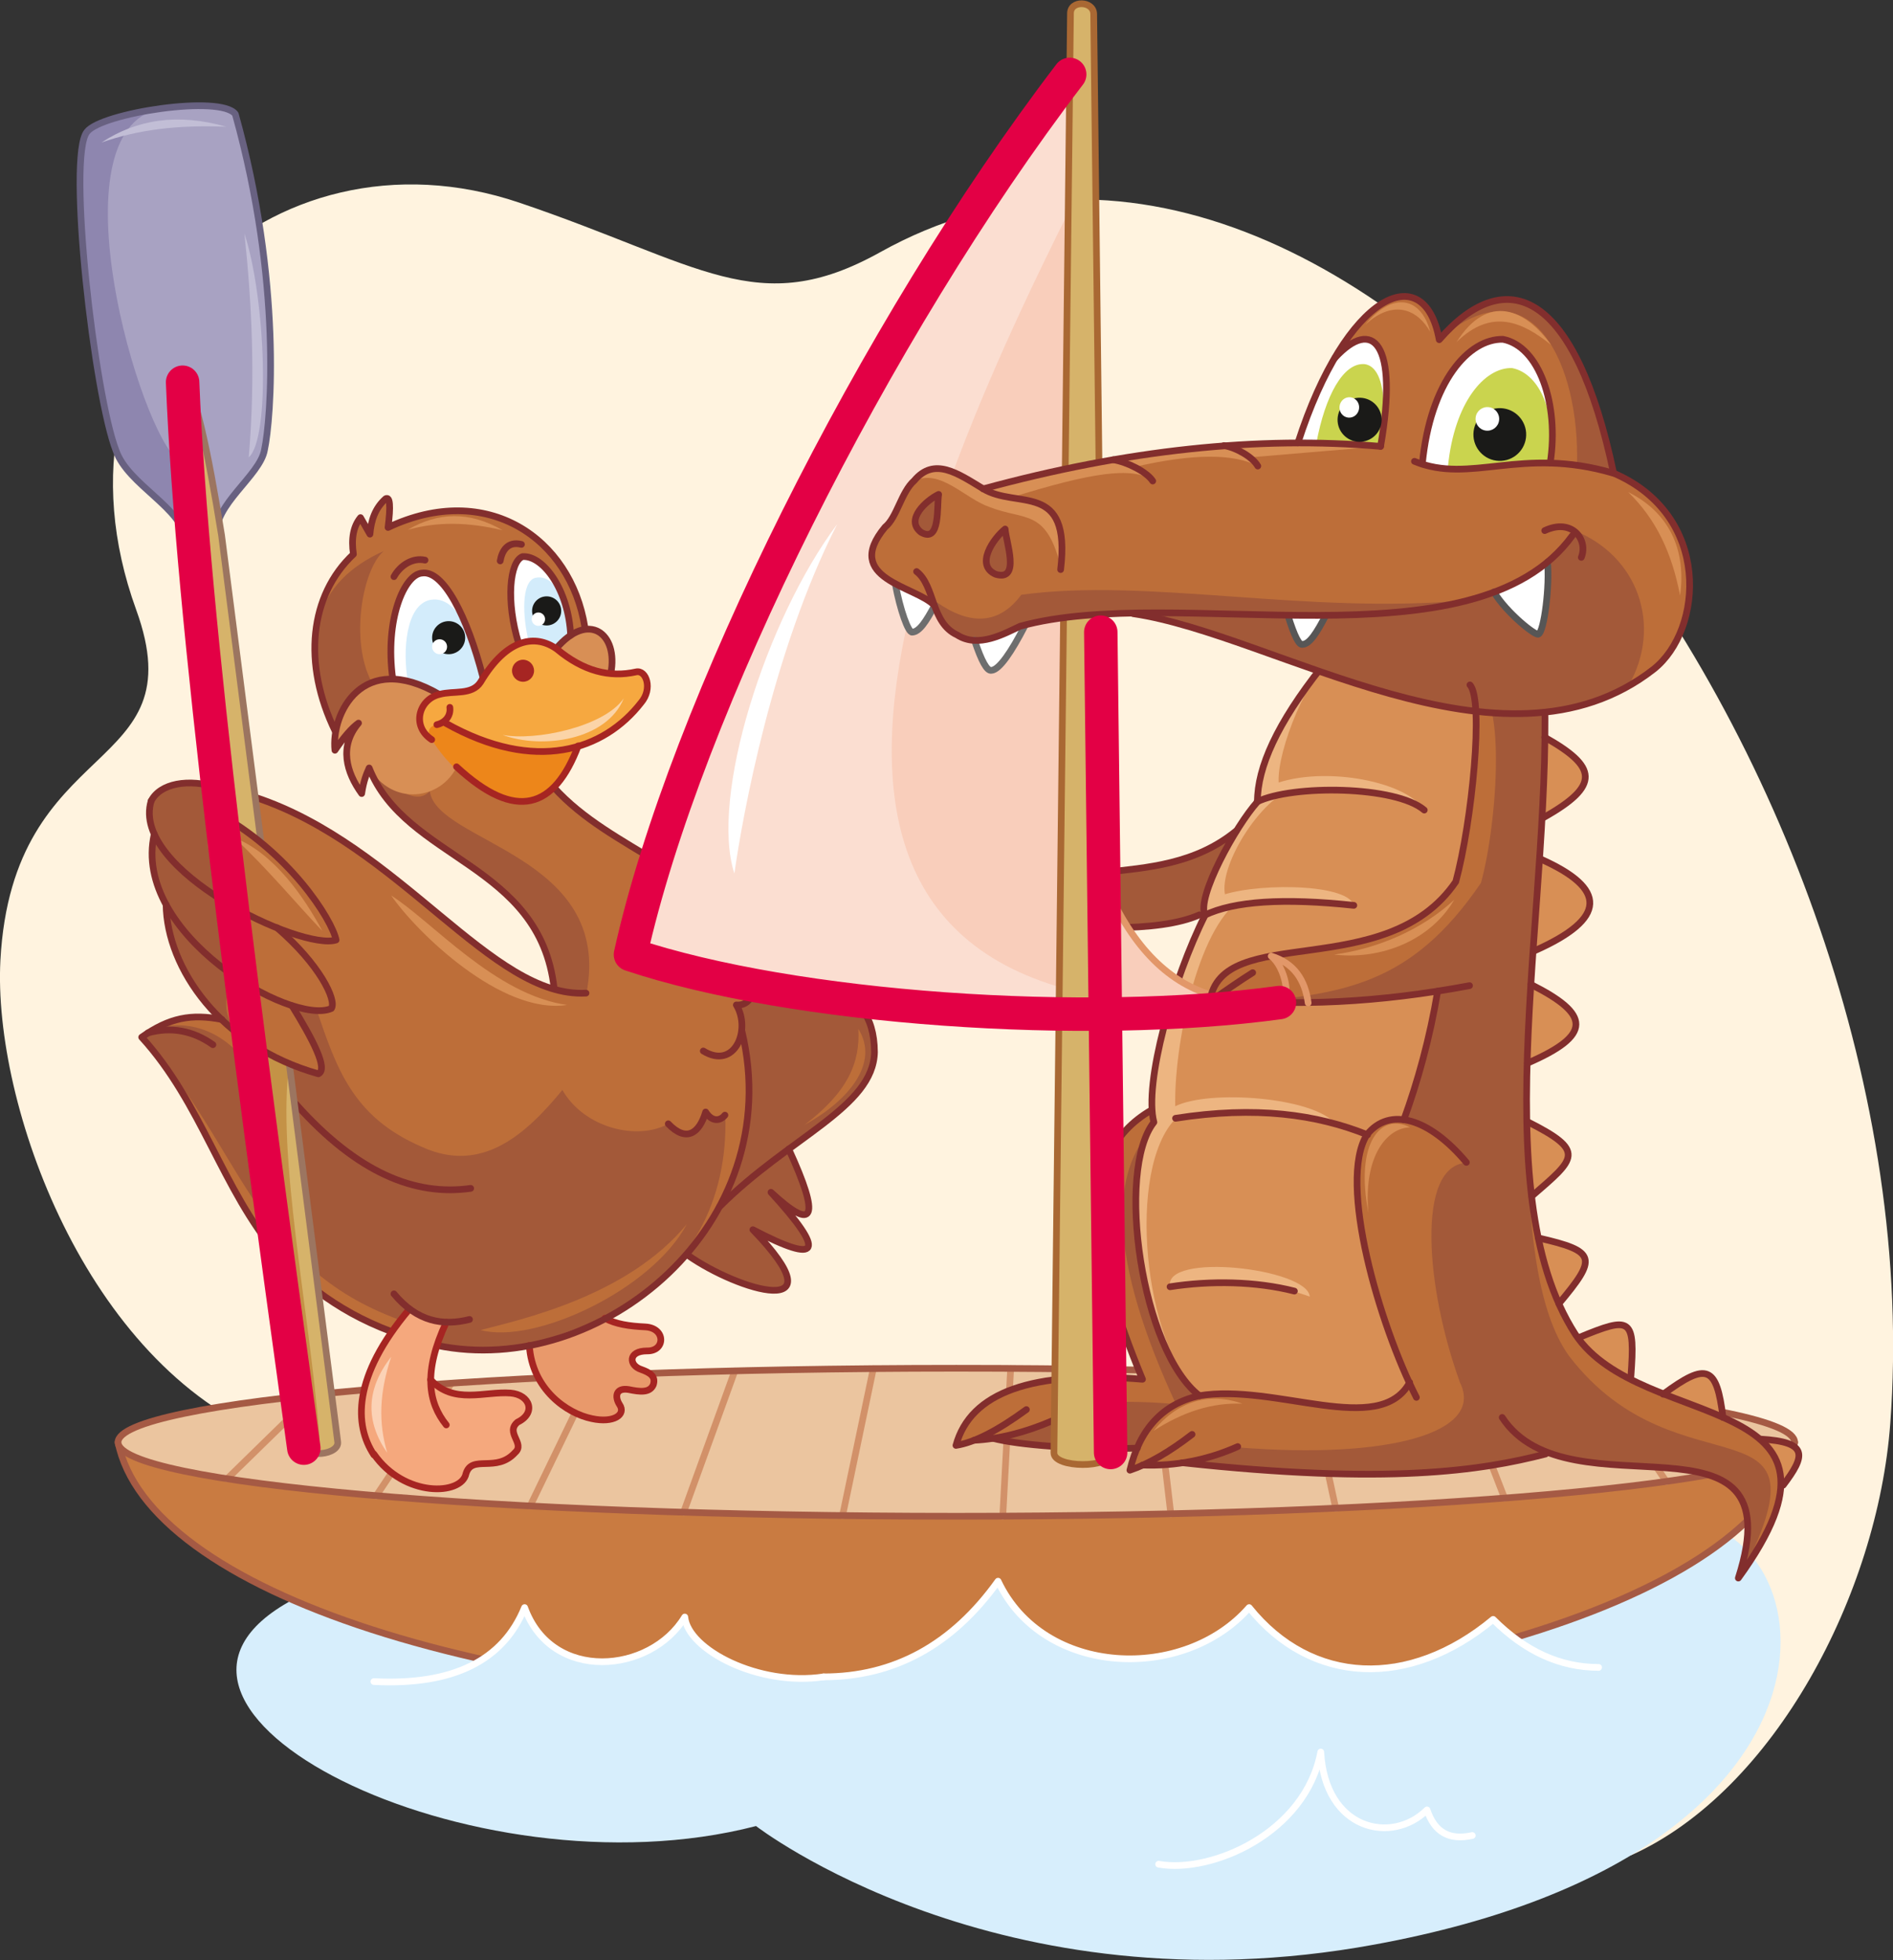 <?xml version="1.0" encoding="utf-8"?>
<!-- Generator: Adobe Illustrator 21.1.0, SVG Export Plug-In . SVG Version: 6.00 Build 0)  -->
<svg version="1.1" id="Layer_1" xmlns="http://www.w3.org/2000/svg" xmlns:xlink="http://www.w3.org/1999/xlink" x="0px" y="0px"
	 viewBox="0 0 481 498" style="enable-background:new 0 0 481 498;" xml:space="preserve">
<rect x="0" y="0" width="481" height="498" fill="#333333" stroke="none"/>
<style type="text/css">
	.st0{fill-rule:evenodd;clip-rule:evenodd;fill:#FFF3DF;}
	.st1{fill-rule:evenodd;clip-rule:evenodd;fill:#D7EEFC;}
	.st2{fill-rule:evenodd;clip-rule:evenodd;fill:#A35939;}
	.st3{fill-rule:evenodd;clip-rule:evenodd;fill:#A8A2C2;}
	.st4{fill-rule:evenodd;clip-rule:evenodd;fill:#8E86AF;}
	.st5{fill:none;stroke:#686181;stroke-width:1.7;stroke-linecap:round;stroke-linejoin:round;stroke-miterlimit:22.926;}
	.st6{fill-rule:evenodd;clip-rule:evenodd;fill:#BD6E39;}
	.st7{fill-rule:evenodd;clip-rule:evenodd;fill:#C97B41;}
	.st8{fill:none;stroke:#A55A44;stroke-width:1.7;stroke-linecap:round;stroke-linejoin:round;stroke-miterlimit:22.926;}
	.st9{fill-rule:evenodd;clip-rule:evenodd;fill:#EBC59F;}
	.st10{fill:none;stroke:#D29169;stroke-width:1.7;stroke-linecap:round;stroke-linejoin:round;stroke-miterlimit:22.926;}
	.st11{fill-rule:evenodd;clip-rule:evenodd;fill:#D88F55;}
	.st12{fill-rule:evenodd;clip-rule:evenodd;fill:#E9996B;}
	.st13{fill:none;stroke:#A62522;stroke-width:1.7;stroke-linecap:round;stroke-linejoin:round;stroke-miterlimit:22.926;}
	.st14{fill-rule:evenodd;clip-rule:evenodd;fill:#FFFFFF;}
	.st15{fill-rule:evenodd;clip-rule:evenodd;fill:#EDB581;}
	.st16{fill-rule:evenodd;clip-rule:evenodd;fill:#D3ECFB;}
	.st17{fill:none;stroke:#822E2D;stroke-width:1.7;stroke-linecap:round;stroke-linejoin:round;stroke-miterlimit:22.926;}
	.st18{fill-rule:evenodd;clip-rule:evenodd;fill:#1A1A18;}
	.st19{fill-rule:evenodd;clip-rule:evenodd;fill:#F5A87D;}
	.st20{fill-rule:evenodd;clip-rule:evenodd;fill:#D6B36A;}
	.st21{fill-rule:evenodd;clip-rule:evenodd;fill:#C49246;}
	.st22{fill:none;stroke:#9C7560;stroke-width:1.7;stroke-linecap:round;stroke-linejoin:round;stroke-miterlimit:22.926;}
	.st23{fill-rule:evenodd;clip-rule:evenodd;fill:#FBDED1;}
	.st24{fill-rule:evenodd;clip-rule:evenodd;fill:#F9CEBB;}
	.st25{fill:none;stroke:#E29769;stroke-width:1.7;stroke-linecap:round;stroke-linejoin:round;stroke-miterlimit:22.926;}
	.st26{fill:none;stroke:#A96833;stroke-width:1.7;stroke-linecap:round;stroke-linejoin:round;stroke-miterlimit:22.926;}
	.st27{fill:none;stroke:#6E6E6E;stroke-width:1.7;stroke-linecap:round;stroke-linejoin:round;stroke-miterlimit:22.926;}
	.st28{fill-rule:evenodd;clip-rule:evenodd;fill:#CAD44E;}
	.st29{fill:none;stroke:#575656;stroke-width:1.7;stroke-linecap:round;stroke-linejoin:round;stroke-miterlimit:22.926;}
	.st30{fill:none;stroke:#E30045;stroke-width:8.5;stroke-linecap:round;stroke-linejoin:round;stroke-miterlimit:22.926;}
	.st31{fill:none;stroke:#FFFFFF;stroke-width:1.7;stroke-linecap:round;stroke-linejoin:round;stroke-miterlimit:22.926;}
	.st32{fill-rule:evenodd;clip-rule:evenodd;fill:#ED861A;}
	.st33{fill-rule:evenodd;clip-rule:evenodd;fill:#FBD2B6;}
	.st34{fill-rule:evenodd;clip-rule:evenodd;fill:#F6A840;}
	.st35{fill-rule:evenodd;clip-rule:evenodd;fill:#C2BED6;}
	.st36{fill-rule:evenodd;clip-rule:evenodd;fill:#FBD4A7;}
	.st37{fill-rule:evenodd;clip-rule:evenodd;fill:#A62522;}
</style>
<path class="st0" d="M414.5,471.3L68.9,365.2C21.7,346.3-1.8,280.4,0.1,244c3.1-57.8,49.9-46.7,34.5-89.1
	C9.5,85.7,68.8,30.1,132,51.5c46.1,15.6,60.5,29.9,91.6,12.6C344.2-3.2,492.7,195.9,480.3,361.7
	C477.1,404.8,450.9,454.9,414.5,471.3z"/>
<path class="st1" d="M74.4,406.4L423.8,386c40.3-2.3,55.5,84.2-74.5,108c-95.6,17.6-157.2-30.1-157.2-30.1
	C119.9,482.6,23.3,433.8,74.4,406.4z"/>
<path class="st2" d="M200.4,292l-17.6,14.5l-8,12.4c12.8,9,39.1,16.9,16.5-6.5c17.2,9,18.7,5.9,4.6-9.5
	C207,313.2,208.5,309.5,200.4,292z"/>
<path class="st2" d="M182.8,306.5l-3.8-59l12.5-1.7c12.6,4.9,30.6,2.2,30.7,21.5C219.7,283,200.5,288.8,182.8,306.5z"/>
<path class="st3" d="M55.1,136c-2.5-16.2-5.4-32.8-8.7-36.3c-1.7,2.8-1.2,16.7,0,33.8c-4.3-7.3-15.2-12.7-16.8-19
	c-8.3-40.3-12-70.1-7.5-81.1c6-5.6,36.3-7.5,37.7-4.5c9.2,34.9,10.4,62.1,7.4,85.3C65.4,122,55.1,126.8,55.1,136z"/>
<path class="st4" d="M45.4,117l1.8,20.1c-2.4-8-10.1-12.1-15.2-18.2c-4.1,1-16.6-68.7-9.9-85.4c1.2-2.9,17.6-6.5,18.5-5.9
	C13.1,33.5,35.6,110.3,45.4,117z"/>
<path class="st5" d="M47.2,137.4c-0.5-8.2-14.7-14.2-17.7-22.9C24,100.5,17,39.8,22.1,33.5c3.6-4.8,34.1-9.5,37.7-4.5
	c11.9,42.6,9.1,77.5,7.4,85.3c-1.1,6.5-13.1,14-12.2,21.9"/>
<path class="st6" d="M111.1,341.8l2.4-5.9l-4.8-0.9l-4.6-2.5l-4.5,5.8c-37.9-13.6-42.4-49.9-63.6-74.8c6.9-5.1,13.7-6.2,20.4-4.5
	c-8.7-8.2-13.4-17.9-14.1-29.1c-3-7.3-4.6-13.7-3-18c-5.3-12.6,7.9-17,25.6-9.4c34.6,11.1,55.8,44,76.1,48.6
	c-3.4-33.6-38.8-32.3-47-56c7.1,5.8,18.8,3.3,22.1-0.2c10.4,9.9,18.8,12.1,24.8,5.2c13.5,13.4,31.1,18.9,45.9,35.7
	c10,10,6.9,19.9,0.5,19.6l1.3,6.5C200.3,311.1,152.6,350.3,111.1,341.8z"/>
<path class="st2" d="M111.1,341.8l2.4-5.9l-4.8-0.9l-4.6-2.5l-2.3,2.9c-37.9-13.6-40.6-45.2-65.8-72c6.9-5.1,20.4-4.5,28.9,9.9
	l-1.1-8.4l9.7,5.2l7.4,2.6l0.1-4.6l-6.8-12.6l6.3,1.2c5,14.5,9,27.1,26.8,34.7c15.2,6.9,26.4-3.3,35.6-14.5
	c5.6,9.8,19.3,13,27.1,8.5c5,4.2,8.1,3.2,9.5-3l2.2,1.9l2.6-1.1C185.8,328.9,142.3,346.7,111.1,341.8z"/>
<path class="st2" d="M140.8,251.1c-3.4-33.6-38.8-32.3-47-56c7.1,5.8,12.1,9.4,15.4,5.9c1.8,13.2,46.7,16.1,39.8,51.4L140.8,251.1z"
	/>
<path class="st2" d="M39.2,211.9c-4-9.9,5.5-16.4,16.3-11.8l0.9,7l3.4,2.4c-8.7-3.4-11.2,9.2,3.1,18.6c-10.3-3.7-8,9.3,0.1,17.6
	c-4.6,0.8-8.1,10-3,16.6c-9.9-7.2-16.9-17-17.9-32.5C38.7,222.5,37.7,216.5,39.2,211.9z"/>
<path class="st7" d="M30,366.4l213,18.8l-0.3,48C123.5,433.5,37.5,403.9,30,366.4z"/>
<path class="st7" d="M456,366.4l-227.4,18.8l14.7,48C362.4,433.5,448.5,403.9,456,366.4z"/>
<path class="st8" d="M456,366.4l-206.1,18.2L30,366.4c7.5,37.5,93.6,67.1,212.7,66.9l0.6-1.9v1.9C362.4,433.5,448.5,403.9,456,366.4
	z"/>
<path class="st9" d="M243,385.2c117.4,0,213-8.5,213-18.8c0-10.4-95.7-18.8-213-18.8s-213,8.4-213,18.8
	C30,376.8,125.6,385.2,243,385.2z"/>
<line class="st10" x1="134.7" y1="382.6" x2="150.7" y2="349.5"/>
<line class="st10" x1="173.7" y1="384.2" x2="186.7" y2="348.3"/>
<line class="st10" x1="254.8" y1="385.2" x2="256.8" y2="347.7"/>
<line class="st10" x1="297.5" y1="384.6" x2="293.2" y2="348.1"/>
<line class="st10" x1="214.1" y1="385" x2="221.9" y2="347.7"/>
<line class="st10" x1="339.4" y1="383.2" x2="332.1" y2="349.3"/>
<line class="st10" x1="382.3" y1="380.6" x2="370.9" y2="351.2"/>
<line class="st10" x1="95.6" y1="380" x2="114.7" y2="351.4"/>
<line class="st10" x1="423.4" y1="376.4" x2="408.7" y2="354.6"/>
<line class="st10" x1="57.7" y1="375.7" x2="79.5" y2="354.4"/>
<path class="st8" d="M243,385.2c117.4,0,213-8.5,213-18.8c0-10.4-95.7-18.8-213-18.8s-213,8.4-213,18.8
	C30,376.8,125.6,385.2,243,385.2z"/>
<path class="st11" d="M437.9,361l-16.1-6.3C434.1,345.5,435.9,346.5,437.9,361z"/>
<path class="st12" d="M153.7,335l-19.2,6.8c0.7,11.1,9.5,17.3,15.9,18.6c5.5,1.2,8.8-1,7-3.6c-1.2-1.9-1-4.3,2.3-3.8
	c2.9,0.6,5.4,0.9,6.3-1.2c0.7-2.2-0.9-3.1-3.1-3.9c-3.1-1-3.4-4.7,1.5-4.7c4.7,0.1,4.8-5.8-0.4-6.1C159.8,337,156.5,336.5,153.7,335
	z"/>
<path class="st11" d="M414.4,349.7c-5.5-2.4-9.9-5.7-13.2-9.9C414.5,334.2,415.5,334.7,414.4,349.7z"/>
<path class="st11" d="M453.1,377.1l-5.8-11.7C459.7,366.2,458.8,369.8,453.1,377.1z"/>
<path class="st11" d="M396.1,331.1l-5.2-16.7C405.8,317.9,405.7,319.6,396.1,331.1z"/>
<path class="st11" d="M389.2,303.8l-1.2-19C403.1,292.5,400.4,294.2,389.2,303.8z"/>
<path class="st13" d="M134.5,341.8c0.7,11.1,9.5,17.3,15.9,18.6c5.5,1.2,8.8-1,7-3.6c-1.2-1.9-1-4.3,2.3-3.8
	c2.9,0.6,5.4,0.9,6.3-1.2c0.7-2.2-0.9-3.1-3.1-3.9c-3.1-1-3.4-4.7,1.5-4.7c4.7,0.1,4.8-5.8-0.4-6.1c-4.2-0.2-7.5-0.7-10.3-2.2"/>
<path class="st11" d="M388,270.1l0.9-20C404.1,257.8,404.6,262.9,388,270.1z"/>
<path class="st2" d="M260.6,233.7c17,2.9,31.8,2.5,44.2-1.3l7.6-19.9c-20.8,17-46.4-0.2-58.9,22.3L260.6,233.7z"/>
<path class="st11" d="M390.1,241.5l1.6-23.2C408.4,225.8,408.4,233.3,390.1,241.5z"/>
<path class="st6" d="M85.3,185.8c4.3-14.2,13.6-16,26.3-9.4c3.7-1.4,7.6,1.5,11.1-4.3c3.3-6,12.5-14.8,18.7-7.2l7.3-5.5
	c-2.7-20.5-24.8-37.2-50-25.3c0.7-5.5,0.5-7.9-0.6-7.3c-2.7,2.4-3.7,5.5-4,9l-2.4-4.2c-1.8,2.2-2.4,5.3-1.8,9.3
	C78.8,151.3,76.9,168.6,85.3,185.8z"/>
<path class="st2" d="M85.3,185.8c1.5-7.7,5.8-10.7,9.2-12.4c-5.7-10.5-2.4-28.8,3-33.4C80,147.8,75.1,163.1,85.3,185.8z"/>
<path class="st14" d="M122.6,172c-3.5,5.8-7.4,2.9-11.1,4.3c-3.7-2.5-7.6-3.8-11.8-3.9c-2.1-15.3,3-26.6,7.4-26.9
	C112.7,144.7,118.7,156.4,122.6,172z"/>
<path class="st6" d="M247.5,365.9l4.8-0.5c11.1,3,23.7,3.1,36.6,2.5l15.8-13.4l-12-72.6c-20.3,11.7-14.9,38-2.3,68.4
	c-28-2.3-43.7,3.3-47.4,16.8L247.5,365.9z"/>
<path class="st2" d="M253.9,365.9l5.6,1c12.2,1.2,22.8,1.6,35.7,1l15.8-13.4l-12-72.6c-20.3,11.7-16.2,40.3-0.2,74.8
	c-28-2.3-27.5,3.1-35,5.6L253.9,365.9z"/>
<path class="st6" d="M365.3,251.8c-1.9,11.6-4.8,22.5-8.6,32.7c-12.6-3.7-18.4,19.9,1.6,66.8l-53.8,3.2c-9.4,2.7-15.2,9.1-17.4,19.1
	l3.2-1.3l10.2-0.6c34.8,4.2,66.7,4.8,92.3-2.2c20.8,6.7,65.1-13.6,49.1,31.6c36.3-47.7-24.5-36.9-40.6-61.3
	c-8.4-11.6-13-29.4-13.2-54.9c-0.9-36.9,5.9-78,4.4-113l-18.9,2.2c3.6,3.8,0.5,35-3.6,50c-17.7,26-59.7,10.1-62.5,30.5l1.4-1
	C323.5,255.4,342.8,254.5,365.3,251.8z"/>
<path class="st2" d="M365.3,251.8c-1.9,11.6-4.8,22.5-8.6,32.7l9,4.1l7,6.8c-12.9,0.6-10.5,31.7-1.7,55.9
	c6.2,12.6-17.9,19.5-56.5,16.4l-14,4.1c34.8,4.2,68.3,4.8,93.9-2.2c20,8.7,59.9-9.3,47.5,31.6c25.3-48.9-14.9-19.8-43.2-56.7
	c-8.4-11.6-10.5-34-10.7-59.5c-0.9-36.9,5.9-78,4.4-113l-18.6,2.2c9.3-1.1,6.7,35,2.5,50.1c-17.7,26-35.1,28.5-62.5,30.5l1.4-1
	C329.8,255.4,342.8,254.5,365.3,251.8z"/>
<path class="st15" d="M335.8,169.5c15.7,3.4,28.3,4.9,37.8,4.5c2.9,9.9,1.4,27-3.6,50c-18.4,25.2-57.6,9.9-62.5,30.5l1.4-1
	c15.8,2,35,1.1,56.5-1.8c-2.7,13-5.3,23.7-8.6,32.7c-18-1.5-14.4,27.7,1.6,66.8c-9.3,15.1-33.3-0.2-53.6,3.4
	c-15.1-14.2-21.3-51.7-11.6-69.5c-1.3-13.1,3.1-30.7,13-52.6c-1-6.2,4.7-18.3,13.3-28.8C319.3,194,325.4,182.4,335.8,169.5z"/>
<path class="st16" d="M109.3,152.4c-6.2,1.3-7,12.9-5.7,20.5l7.3,3.1c5.5,0.8,9.9,0.1,11.9-4C121.9,169.2,118.2,150.7,109.3,152.4z"
	/>
<path class="st11" d="M93.9,195.1c5.8,9.8,18,8.1,22.1-0.2l-4.3-18.5c-19.6-11.4-27.5,5-26.5,14.2c2.3-3.4,4.3-5.7,6-6.9
	c-5,5.9-3.1,12.5,0.8,17.9C92.5,198.2,93.1,196.7,93.9,195.1z"/>
<path class="st17" d="M148.6,159.3c-3.6-22.5-24.8-37.2-50-25.3c0.7-5.5,0.5-7.9-0.6-7.3c-2.7,2.4-3.7,5.5-4,9l-2.4-4.2
	c-1.8,2.2-2.4,5.3-1.8,9.3c-11.1,10.4-13,27.8-4.6,45"/>
<path class="st17" d="M111.6,176.4c-19.6-11.4-27.5,5-26.5,14.2c2.3-3.4,4.3-5.7,6-6.9c-5,5.9-3.1,12.5,0.8,17.9
	c0.5-3.3,1.2-4.9,1.9-6.5c9.3,23.5,43.4,24.1,47,56"/>
<path class="st17" d="M148.9,252.3c-24.1,1.3-47.1-37.6-84.2-49.8"/>
<path class="st17" d="M55.5,200.1c-7.7-2.4-14.8-1.1-17.1,3.4"/>
<path class="st14" d="M145.6,161.1l-4.3,3.8c-1.9-2.3-5-2.8-9.5-1.4c-3.2-12.3-1.4-21.5,1-22.1C138.1,141.1,142.4,149.6,145.6,161.1
	z"/>
<path class="st16" d="M136,146.8c-3.6,1-3.2,9.9-1.7,16l7,2c0.7-0.8,2.5-2.5,4.3-3.8C145,158.7,142.6,145.3,136,146.8z"/>
<path class="st11" d="M155.2,171.1c-4.7,0.1-9.3-2.2-13.9-6.3C149.6,155.1,157.2,160.9,155.2,171.1z"/>
<path class="st17" d="M141.3,164.8c8.2-9.7,15.9-3.9,13.9,6.3"/>
<path class="st17" d="M99.8,172.5c-2.1-15.3,3-26.6,7.4-26.9c5.4-0.9,11.5,10.9,15.5,26.4"/>
<path class="st17" d="M131.8,163.5c-3.3-10.7-2.3-20.9,1-22.1c5.3-0.3,11.7,8.6,12.2,20"/>
<ellipse class="st18" cx="114" cy="162" rx="4.2" ry="4.2"/>
<ellipse class="st14" cx="111.7" cy="164.3" rx="1.9" ry="1.9"/>
<circle class="st18" cx="138.9" cy="155.2" r="3.7"/>
<circle class="st14" cx="136.8" cy="157.3" r="1.7"/>
<path class="st17" d="M140.7,200c14.9,16.5,39.3,20.5,49.9,42.3c2.3,6.9,1.2,13.4-3.5,13c3.8,6.3-0.4,16.6-8.4,11.7"/>
<path class="st17" d="M70.6,318.8C56.3,302,51.4,280.4,36,263.5c7.1-5,12.6-6,20.4-4.5 M99.5,338.3C92,335.5,86,332,80.9,328.2
	 M188.5,261.9c11.8,49.2-35.9,88.5-77.5,79.9"/>
<path class="st17" d="M75.2,280.5c15.6,17.5,30.3,23.4,44.4,21.4"/>
<path class="st17" d="M184.2,283.3c-1.1,1.4-3.2,1.9-4.9-0.8c-1.6,5.4-4.9,7.8-9.5,3"/>
<path class="st17" d="M37.6,262.4c5.9-1.6,11.4-0.6,16.5,3"/>
<path class="st19" d="M109.5,350.6c0-5.2,1.4-10.2,3.9-14.7c-2.7,0-5.7-0.9-9.4-3.3c-12.2,14.4-14.7,26.6-9,37
	c7.7,11.1,22.3,10.5,23.4,5c1.5-5,7.7-0.1,12.5-5.4c2.6-2.3-2.6-5,0.6-7.7c4.8-2.3,3.2-7-1.8-7.4
	C123.2,353.5,115.4,357.1,109.5,350.6z"/>
<path class="st17" d="M191.5,245.8c12.6,4.9,30.6,2.2,30.7,21.5c-0.3,14-21.6,21.5-39.3,39.2"/>
<path class="st17" d="M174.8,318.9c12.8,9,39.1,16.9,16.5-6.5c17.2,9,18.7,5.9,4.6-9.5c11.1,10.3,12.6,6.6,4.5-11"/>
<path class="st13" d="M104,332.6c-14.5,17.2-14,29.4-9,37"/>
<path class="st20" d="M56.4,207.2l9.9,6.8l-10-77.9c-3.5-21.8-7.1-38.8-9.9-39.1c-2.3,0.7-0.9,22,1.1,40.5L56.4,207.2z"/>
<path class="st20" d="M73.5,270.2l-9.7-5.2l13,101.8c0.6,3.9,9.6,2.8,9-0.6L73.5,270.2z"/>
<path class="st21" d="M73.5,270.2l-9.7-5.2l13,101.8c0.6,3.9,4.9,0.6,4.3-2.7C78.6,332.8,70.3,293.6,73.5,270.2z"/>
<path class="st13" d="M113.4,335.9c-5.9,12.6-4.6,20.4,0,26.1"/>
<path class="st13" d="M95,369.4c7.7,11.1,22.3,10.5,23.4,5c1.5-5,7.7-0.1,12.5-5.4c2.6-2.3-2.6-5,0.6-7.7c4.8-2.3,3.2-7-1.8-7.4
	c-6.5-0.5-14.4,3-20.3-3.4"/>
<path class="st22" d="M63.8,265l13,101.8c0.6,3.9,9.6,2.8,9-0.6l-12.3-96 M66.3,213.9l-10-77.9c-3.5-21.8-7.1-38.8-9.9-39.1
	c-2.3,0.7-0.9,22,1.1,40.5l8.9,69.7"/>
<path class="st11" d="M335.8,169.5c15.7,3.4,28.3,4.9,37.8,4.5c2.9,9.9,1.4,27-3.6,50c-18.4,25.2-57.6,9.9-62.5,30.5l1.4-1
	c15.8,2,35,1.1,56.5-1.8c-2.7,13-5.3,23.7-8.6,32.7c-18-1.5-14.4,27.7,1.6,66.8c-9.3,15.1-33.3-0.2-53.6,3.4
	c-14.2-13.2-18.7-57.7-6-70.5c-1.3-13.1,4-43.9,14.4-53.9c-6.5-3.8,3.5-22.9,12.7-28.6C322.5,198.7,328.1,180.2,335.8,169.5z"/>
<path class="st15" d="M322.3,199.8c12.2-5.6,34.9-1.7,39.6,6c-11.7-6.2-25.8-6.9-42.5-2.1L322.3,199.8z"/>
<path class="st15" d="M309.1,228c7.7-3.7,33.3-3.9,34.9,2c-18.9-1.9-28.5-1.3-38.1,2.4L309.1,228z"/>
<path class="st15" d="M298.5,281.1c8.6-4.4,35.5-2.4,40.9,4.5c-16-3.8-34.6-4.5-44.2-0.1L298.5,281.1z"/>
<path class="st15" d="M332.8,329.4c-13.5-4.9-27.7-4.2-35.5-2.5C295.5,318,332.3,322.2,332.8,329.4z"/>
<path class="st11" d="M315.7,356.6c-7.9-0.3-15.1,2.1-22.6,6.9C299,356.2,306.9,353.5,315.7,356.6z"/>
<path class="st11" d="M369.5,228.6c-8.2,7.6-19.4,12.4-30.5,13.9C350.8,243.9,363.4,239,369.5,228.6z"/>
<path class="st11" d="M347.7,308.1c-1.3-14.5,4.8-21.6,10.6-21.7C350.7,282.5,344.3,290.6,347.7,308.1z"/>
<path class="st17" d="M358.2,351.2c-7.7,14.1-34,0.1-53.6,3.4c-9.1,2.1-15,8.4-17.5,18.9c4.8-1.6,10.1-4.7,15.8-9.1"/>
<path class="st17" d="M290.3,372.2c8.5,0.3,16.6-1.3,24.2-4.7"/>
<path class="st17" d="M392.7,369.4c-16.4,4.2-39.8,7.9-92.3,2.2"/>
<path class="st17" d="M247.5,365.9c6.2-0.3,12.8-1.9,20-5"/>
<path class="st17" d="M289,367.9c-15,0.4-30.3-0.8-36.7-2.5"/>
<path class="st17" d="M297.3,326.9c10.3-1.6,21.8-1.4,31.6,1.1"/>
<path class="st17" d="M401.2,339.8c13.3-5.5,14.3-5.1,13.2,9.9"/>
<path class="st17" d="M422.6,354.2c11.2-8.3,13.6-7.1,15.2,5.9"/>
<path class="st17" d="M335.8,169.5c-11.3,14.3-16.3,25.4-16.3,34.2c-5.5,6.1-15.6,24.4-13.3,28.8c-8.1,16.1-15.6,42.8-13,52.6
	c-9.7,12.3-3.2,58.1,11.6,69.5"/>
<path class="st17" d="M319.4,203.7c9-4.4,35.3-4.1,42.5,2.1"/>
<path class="st17" d="M306.1,232.5c7.5-3.6,20.1-4.4,37.9-2.5"/>
<path class="st17" d="M298.7,284.1c20.4-3.2,35.9-1,48.8,4.2"/>
<path class="st17" d="M314.1,211.1c-20.8,17-48.5,3.2-60.5,23.7c5.6-0.5,9.3-1.6,15.8-4"/>
<path class="st17" d="M258.5,234c14.7,1.9,35.8,3.1,46.3-1.6"/>
<path class="st17" d="M447.3,365.6c12.3,0.7,11.5,4.2,5.8,11.7"/>
<path class="st17" d="M365.3,251.8c-2,12-5.1,23.1-8.6,32.7"/>
<path class="st17" d="M372.6,295.3c-9.4-11.2-19.5-14.3-25.3-7c-7.4,12,3.2,48.3,12.6,66.7"/>
<path class="st17" d="M292.6,282c-20.3,11.7-14.9,38-2.3,68.4c-28-2.3-43.7,3.3-47.4,16.8c4.6-0.7,10.5-3.7,17.9-9.1"/>
<path class="st11" d="M392.2,207.7l0.3-20.4C405.8,194.8,406.8,199.5,392.2,207.7z"/>
<path class="st17" d="M392.3,171.8c2.7,55.8-16,130.1,8,167.2c16.7,25.1,76.4,13.7,41.4,61.9c14.8-46.1-43-14.9-60-40.8"/>
<path class="st17" d="M392.5,187.3c13.3,7.5,14.3,12.2-0.3,20.4"/>
<path class="st23" d="M271.8,18.8l8.7,203.5c4.8,16.4,16.5,34.1,45.3,32.1c-56.7,4.9-110,4.8-165.5-12
	C182.2,164.5,221.8,88.7,271.8,18.8z"/>
<path class="st24" d="M273.1,50.7l7.3,171.6c4.8,16.4,16.5,34.1,45.3,32.1C180,267,224.7,146.6,273.1,50.7z"/>
<path class="st17" d="M391.6,218.3c16.7,7.5,16.8,15-1.6,23.2"/>
<path class="st25" d="M307.9,252.8c-11.6-3.4-20.8-13.1-27.4-29"/>
<path class="st17" d="M389,250.1c15.1,7.6,15.7,12.8-0.9,20"/>
<path class="st17" d="M388,284.9c15.1,7.6,12.4,9.3,1.2,19"/>
<path class="st17" d="M390.9,314.5c14.9,3.4,14.9,5.1,5.2,16.7"/>
<path class="st20" d="M267.8,369.1c0,3.9,14.6,4,14.4,0L277.9,3.5c-0.1-3.3-6-3.5-5.9,0L267.8,369.1z"/>
<path class="st26" d="M267.8,369.1c0,3.9,14.6,4,14.4,0L277.9,3.5c-0.1-3.3-6-3.5-5.9,0L267.8,369.1z"/>
<path class="st6" d="M287.8,155.7c-11.3-0.4-20.8,0.7-28.6,3.3c-11.3,6.4-18.6,4.6-21.8-5.3c-4.2-6.6-23.8-4.7-12.5-19.9l3.7-5.9
	c3.5-8.5,9.6-11.8,21.1-3.9c21.7-6.3,47-10.8,80.1-11.7c12.2-37.9,32.1-47.2,35.9-26.2c17.2-19.7,34.6-12.2,44.3,33.9
	c25,13.2,22.8,39.8,10.2,49.8C381.6,200,324,161,287.8,155.7z"/>
<path class="st2" d="M400.7,118.2c0.8-25.3-11.3-52.3-35.1-31.9c17.2-19.7,34.6-12.2,44.3,33.9L400.7,118.2z M287.8,155.7
	c-11.3-0.4-20.8,0.7-28.6,3.3c-11.3,6.4-18.6,4.6-21.8-5.3c-4.2-6.6,10.8,12.7,22.1-2.6c32.2-4.4,72.5,5.1,113.1,1.4
	c10-1.7,19-7.6,27.2-17.8c16.5,6.4,22.6,24.3,14.1,39.3C373.9,194.1,338.1,166.1,287.8,155.7z"/>
<path class="st11" d="M249.8,124.2c29.5-8.8,63.1-12.4,101-10.8l-33.3,2.8l2.1,2.2c-6.1-3.2-16.5-3.2-31.2,0.2l4.6,3.5
	c-5.3-3.7-15.8-2-36.1,4.3l7.2,1.5c5.8,3,6.8,9.2,5.6,16.8c-3.7-15.7-9.1-12.3-18.3-15.9c-6.3-2.2-12.4-9.7-18.9-6.7
	C236.6,116.4,242.9,119.1,249.8,124.2z"/>
<path class="st14" d="M260.5,159.1c-4.3,1.2-9.1,3.2-12.8,3.6c1.8,5.4,3.2,7.9,4.3,7.7C254,170.2,257,165.7,260.5,159.1z"/>
<path class="st27" d="M247.6,162.6c1.8,5.4,3.2,7.9,4.3,7.7c2-0.1,5.1-4.7,8.5-11.3"/>
<path class="st14" d="M237.4,153.8l-10-5.3c1.2,6.5,3.3,12.4,4.3,12.2C233.6,160.5,235.2,157.9,237.4,153.8z"/>
<path class="st27" d="M227.5,148.4c1.2,6.5,3.3,12.4,4.3,12.2c1.8-0.1,3.5-2.7,5.7-6.8"/>
<path class="st11" d="M413.7,125c7.1,6.9,11.1,15.4,13.2,26.3C428.5,139.6,424.1,130.2,413.7,125z"/>
<path class="st14" d="M393.8,117.6c-10.8,0.1-23.3,3.4-32.4,0.3c2-20.9,11.8-31.9,20.5-31.7C391.1,87.9,396.2,102.7,393.8,117.6z"/>
<path class="st14" d="M339.2,90.9l-4.8,9.5l-4.5,12.1l20.9,0.9C355.4,86.9,348.8,80.5,339.2,90.9z"/>
<path class="st28" d="M350.8,113.4l-16.3-0.9c2.2-11.9,6.8-20.4,12.2-20C351.5,93.1,352.6,102.2,350.8,113.4z"/>
<path class="st28" d="M393.8,117.6l-25.9,1.1c1.6-16.6,9.4-25.4,16.3-25.2C391.5,94.9,395.7,105.7,393.8,117.6z"/>
<path class="st17" d="M249.8,124.2c36.3-9.9,69.9-13.5,101-10.8"/>
<path class="st17" d="M329.8,112.5c12.2-37.9,32.1-47.2,35.9-26.2c17.2-19.7,34.6-12.2,44.3,33.9c24.9,10.7,22.8,39.8,10.2,49.8
	c-38.5,30.1-96.2-8.8-132.3-14.1"/>
<path class="st17" d="M269.5,144.7c2.7-22.7-11.2-15.2-19.8-20.6c-6.3-3.8-12.3-8.1-17.4-2c-3.3,2.9-4.4,9.4-7.4,11.8
	c-11,13.2,7.9,15,12.5,19.9"/>
<path class="st2" d="M255.4,134.4c0.2,3.2,4,13.4-2.4,11.5C247.7,143.6,252.4,136.8,255.4,134.4z"/>
<path class="st17" d="M255.4,134.4c0.2,3.2,4,13.4-2.4,11.5C247.7,143.6,252.4,136.8,255.4,134.4z"/>
<path class="st2" d="M238.5,125.6c-0.5,2.9,0.5,12.6-4.5,9.6C229.9,132,235.4,127.1,238.5,125.6z"/>
<path class="st17" d="M238.5,125.6c-0.5,2.9,0.5,12.6-4.5,9.6C229.9,132,235.4,127.1,238.5,125.6z"/>
<path class="st14" d="M393.2,142.8c-4.6,2.9-9.2,5.5-13.6,7.6c3.2,5.3,10.6,11.2,11.3,10.7C392.4,160.3,393.8,148.5,393.2,142.8z"/>
<path class="st29" d="M379.6,150.4c3.2,5.3,10.6,11.2,11.3,10.7c1.5-0.7,2.9-12.5,2.3-18.3"/>
<path class="st14" d="M337,156.4l-9.7,0.1c1.6,5.1,2.8,7.5,3.7,7.2C332.9,163.7,334.7,160.7,337,156.4z"/>
<path class="st29" d="M327.3,156.5c1.6,5.1,2.8,7.5,3.7,7.2c1.8-0.1,3.6-3,5.9-7.4"/>
<path class="st17" d="M311,113.2c3.1,0.5,7.3,2.9,8.6,5.2"/>
<path class="st17" d="M282.9,116.8c3.6,0.6,8.5,3.1,10,5.4"/>
<path class="st17" d="M392.5,134.8c7-3.3,11.1,2.4,9.3,6.8"/>
<path class="st17" d="M409.9,120.2c-23.5-6.9-36.2,2.9-50.5-3"/>
<path class="st17" d="M361.4,117.9c2-20.9,11.8-31.9,20.5-31.7c9.2,1.8,14.3,16.5,12,31.4"/>
<path class="st17" d="M350.8,113.4c4.6-26.4-2-32.9-11.6-22.5"/>
<ellipse transform="matrix(0.13 -0.992 0.992 0.13 221.718 474.147)" class="st18" cx="381.2" cy="110.7" rx="6.7" ry="6.7"/>
<ellipse transform="matrix(0.13 -0.992 0.992 0.13 223.044 467.535)" class="st14" cx="378" cy="106.6" rx="3" ry="3"/>
<ellipse transform="matrix(0.13 -0.992 0.992 0.13 194.509 435.484)" class="st18" cx="345.5" cy="106.9" rx="5.6" ry="5.6"/>
<ellipse transform="matrix(0.131 -0.991 0.991 0.131 195.474 429.678)" class="st14" cx="342.8" cy="103.4" rx="2.6" ry="2.5"/>
<path class="st17" d="M399.5,136.1c-24.9,34.3-100.8,12-140.3,23c-3.9,1.8-10.6,5.7-16,2.2c-6.7-3.1-5.6-12.5-10.3-16.1"/>
<path class="st11" d="M394.1,87.6c-7.1-5.7-15-9.5-24-0.7C378.1,74.3,387.6,78.5,394.1,87.6z"/>
<path class="st11" d="M363.4,84.3c-3-5.4-9.1-8.6-16.5-1.8C354,73.8,361.2,75.6,363.4,84.3z"/>
<path class="st17" d="M373.5,174c3.6,3.8,0.5,35-3.6,50c-17.7,26-59.7,10.1-62.5,30.5c4.1-2.9,7.7-5.4,10.9-7.4"/>
<path class="st17" d="M308.9,253.6c20.1,2.2,41.6,1.1,64.5-3.2"/>
<path class="st25" d="M160.2,242.5c41.6,13.9,115.9,18.9,164.9,12.2c3.3-0.4,1.4-9.2-2.1-11.8c5.8,1.8,8.6,6,9.4,11.9 M160.2,242.5
	c13.8-62.3,62-158.7,111.6-223.6"/>
<path class="st1" d="M406.1,423.5c-41.1,70.7-303,31.1-311.2,3.6c20.1,1,32.8-5.3,38.3-18.8c6.9,19.1,32,16.8,40.7,2.4
	c8.3,15.9,22.7,15.2,35.3,15.2c18,0,32.8-8.1,44.4-24.3c11.6,24.5,47.4,25.5,63.8,6.7c15.8,19.7,40.7,20.7,62,3
	C387.5,419.5,396.4,423.5,406.1,423.5z"/>
<path class="st30" d="M160.2,242.5c41.6,13.9,115.9,18.9,164.9,12.2 M160.2,242.5c13.8-62.3,62-158.7,111.6-223.6 M279.7,160.6
	l2.5,208.4"/>
<path class="st31" d="M95,427.2c20.1,1,32.8-5.3,38.3-18.8c6.9,19.1,32,16.8,40.7,2.4c0.8,8.3,18.8,17.7,35.3,15.2"/>
<path class="st31" d="M209.2,426c18,0,32.8-8.1,44.4-24.3c11.6,24.5,47.4,25.5,63.8,6.7c15.8,19.7,40.7,20.7,62,3
	c8.1,8.1,17,12.2,26.8,12.2"/>
<path class="st31" d="M294.4,473.6c13.4,2.4,37.3-7.9,41.2-28.5c1.1,19.8,18,23.6,27,14.7c1.9,5.7,5.7,7.8,11.5,6.5"/>
<path class="st32" d="M146.8,189.5l-34.6-11l-5.4,5.7l2.9,3.7c3.7,5.8,8.1,10.1,15.6,14C134,206.8,142.9,202.2,146.8,189.5z"/>
<path class="st33" d="M98.4,369.1c-2.3-7.7-2-15.4,1-24.4C92.9,353,92.9,361.2,98.4,369.1z"/>
<path class="st34" d="M132.1,163.4c-8.1,1.7-8,13.2-18.5,12.6c-6,0.2-10.6,6.8-4.1,11.9c-0.9-1.8-0.8-3.2,1.3-3.8l1.8-0.8
	c9.4,5.6,19.8,9.1,33.1,6.5c20.6-7.3,20.6-19.4,15.7-19.2C147.1,174.7,142.6,160.7,132.1,163.4z"/>
<path class="st11" d="M103.6,134.6c7.5-2.1,15.2-2,24.1,0.1C119.2,129.8,111.3,130.1,103.6,134.6z"/>
<path class="st35" d="M25.8,36.2c9.4-3.3,19.5-4.5,31.7-4C45.2,28.7,34.8,30.3,25.8,36.2z"/>
<path class="st35" d="M62.1,59.3c1.8,16.8,2.9,36.2,1.1,56.9C68.8,111.2,67.5,75.7,62.1,59.3z"/>
<path class="st11" d="M99.4,227.5c10.4,6.6,26.5,25.3,44.7,27.8C127.4,257.9,105.8,236.8,99.4,227.5z"/>
<path class="st36" d="M127.7,186.7c8.2,1.6,25.8-2,30.8-9.3C154.2,188.1,137.7,190.4,127.7,186.7z"/>
<path class="st17" d="M100.1,328.7c5.9,7.1,12.5,8.2,19.2,6.5"/>
<path class="st13" d="M116,194.8c15.2,14.1,24.9,10.5,30.9-5.3"/>
<path class="st13" d="M109.7,187.9c-5.3-3.5-3.2-10.3,2-11.5c3.5-1,8.2,0.3,10.4-3.1c6.8-11.4,14.1-12.2,19.4-8.4
	c6.7,5.6,13.4,7.3,20.1,5.8c2.6-0.6,4.3,4.3,1.3,7.8c-9.4,12.1-26.8,18.1-49.7,5.2"/>
<path class="st13" d="M114.3,179.7c0.3,2.2-1.2,3.9-3.3,4.4"/>
<path class="st17" d="M127.1,142.5c0.4-2.4,1.8-5.1,5.4-4.2"/>
<path class="st17" d="M100.1,146.5c1.6-2.9,4.8-4.9,7.9-4.2"/>
<circle class="st37" cx="132.9" cy="170.4" r="2.8"/>
<path class="st17" d="M38.4,203.5c-5.3,17.6,38.3,38.1,47,35.3c-1-5.1-12-22.6-30.7-32.5"/>
<path class="st17" d="M42.2,229.8c0.2,16.1,13.8,36,38.7,43c2.6-1.2-1.6-9-6.7-17.3"/>
<path class="st6" d="M122.1,337.9c9.9-2.6,37.3-8.5,52.4-26.9C165.7,327.6,135.9,341.6,122.1,337.9z"/>
<path class="st14" d="M186.6,221.9c2.1-14.8,9.7-56.5,26.1-88.7C194.6,157.4,180.3,202.5,186.6,221.9z"/>
<path class="st6" d="M218.1,261.4c0.5,8.7-2.8,16.1-13.7,24.4C215.8,279.5,223.5,270,218.1,261.4z"/>
<path class="st17" d="M39.2,211.9c-5.8,25.3,34.9,48.8,45,44.3c1.4-2.1-3-11.2-13.8-20.5"/>
<path class="st11" d="M81.9,236.5c-6.5-6.8-13.9-15.8-22.4-23.7C69.8,216.8,77.5,228.3,81.9,236.5z"/>
<path class="st30" d="M46.4,97.1c2.4,60.2,15.7,161.8,30.8,270.8"/>
</svg>
